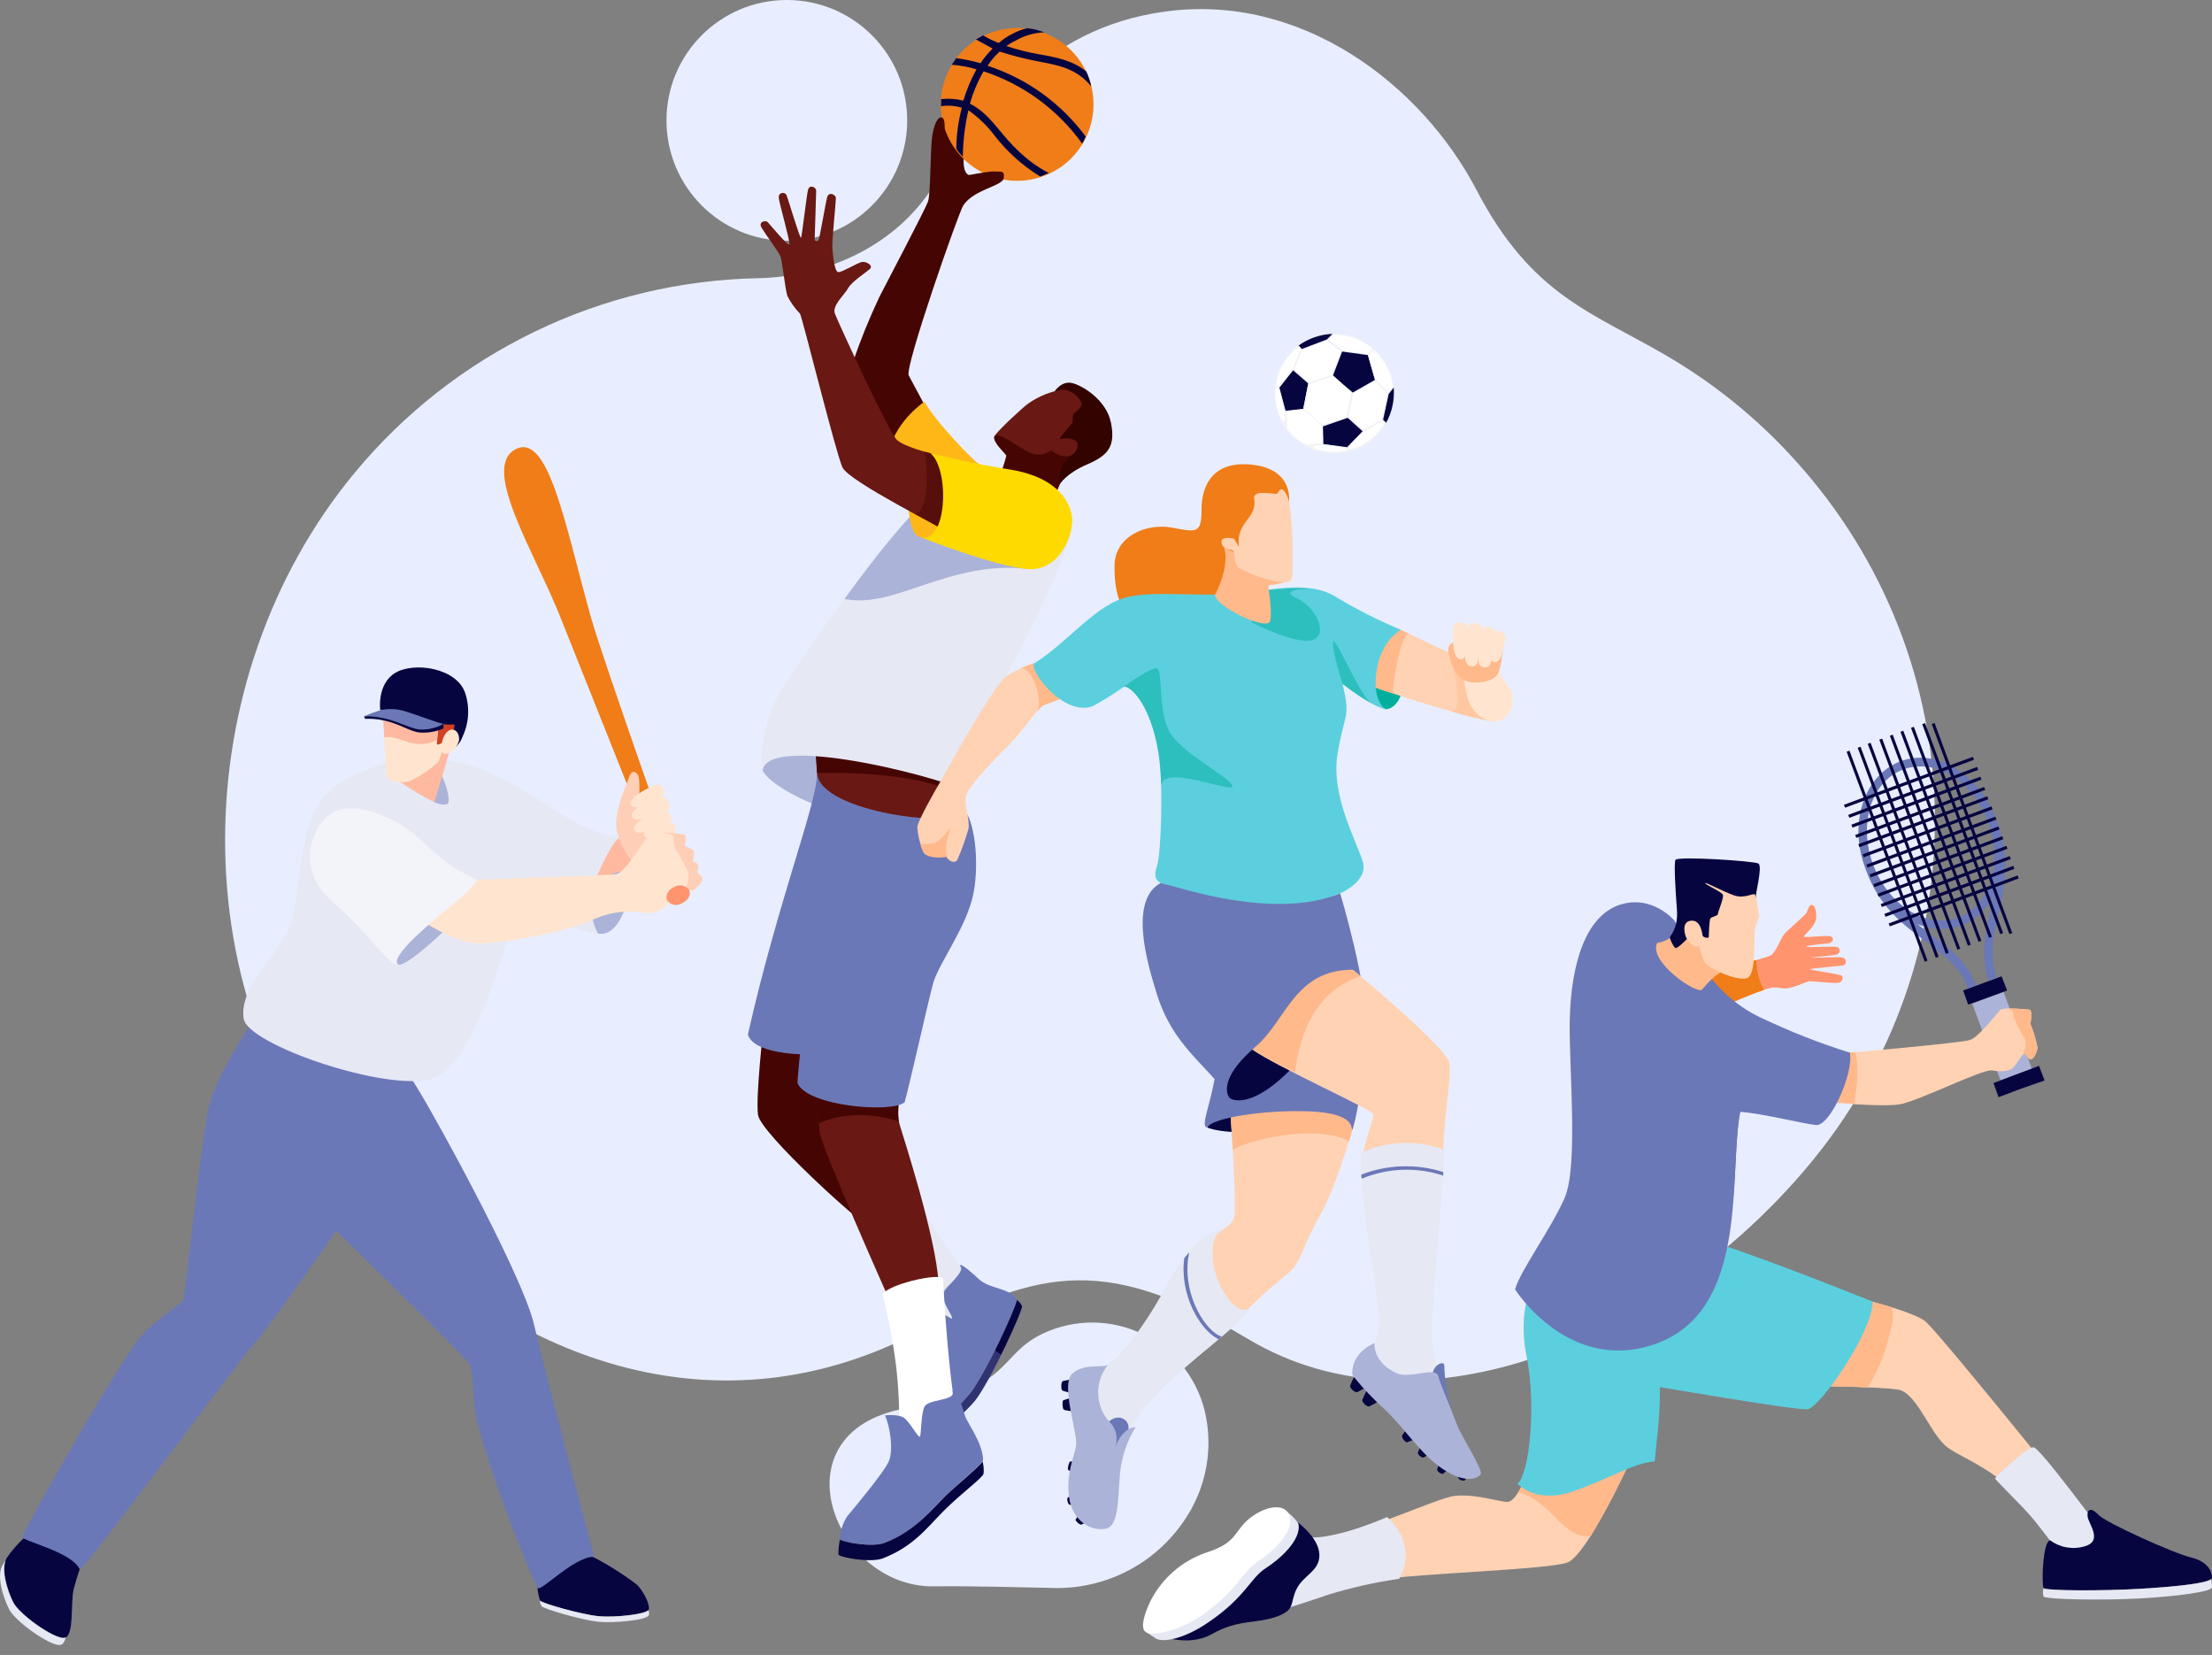 <svg width="123" height="92" viewBox="0 0 123 92" fill="none" xmlns="http://www.w3.org/2000/svg">
<rect x="0" y="0" width="123" height="92" fill="#808080" stroke="none"/>
<path d="M66.081 84.167C65.288 85.478 64.157 86.552 62.806 87.274C61.455 87.997 59.934 88.342 58.404 88.273C56.801 88.245 54.185 88.16 51.879 88.188C46.368 88.216 43.077 79.696 50.22 78.318C56.491 77.109 55.423 75.309 58.066 74.1C58.926 73.709 59.861 73.511 60.806 73.522C61.75 73.533 62.681 73.751 63.532 74.162C64.382 74.573 65.132 75.165 65.728 75.898C66.324 76.631 66.752 77.486 66.981 78.402C67.417 80.194 67.188 82.083 66.334 83.717C66.306 83.745 66.306 83.745 66.306 83.773C66.306 83.802 66.165 84.026 66.081 84.167Z" fill="#E8EEFF"/>
<path d="M20.018 66.676C9.894 55.764 10.232 37.711 19.737 26.265C22.477 22.96 25.897 20.285 29.765 18.421C33.633 16.558 37.857 15.55 42.149 15.467C45.889 15.382 49.517 13.78 51.654 10.714C54.607 6.496 57.954 1.575 64.759 0.647C72.408 -0.422 79.073 4.753 82.11 10.574C85.147 16.395 88.493 17.351 92.515 19.685C95.235 21.251 97.693 23.234 99.798 25.562C109.95 36.755 110.203 53.402 100.445 64.932C92.543 74.296 79.129 80.258 69.399 74.437C60.934 69.375 57.447 70.894 50.501 74.325C40.378 79.33 29.129 76.462 20.018 66.676Z" fill="#E8EEFF"/>
<path d="M43.752 13.386C47.449 13.386 50.445 10.389 50.445 6.693C50.445 2.997 47.449 0 43.752 0C40.056 0 37.06 2.997 37.06 6.693C37.06 10.389 40.056 13.386 43.752 13.386Z" fill="#E8EEFF"/>
<path d="M37.341 49.803L31.182 34.364C29.748 30.736 26.767 26.068 28.623 25C30.479 23.931 31.407 29.105 32.841 34.252C33.432 36.417 38.016 49.353 38.072 49.465C38.128 49.578 37.481 50.168 37.341 49.803Z" fill="#F07D18"/>
<path d="M36.048 47.919C36.02 47.975 33.292 49.662 32.73 49.55C32.167 49.437 33.095 47.441 33.18 47.413L34.417 46.569C34.417 46.569 36.414 47.159 36.048 47.919Z" fill="#FFB9A0"/>
<path d="M35.175 47.891C35.147 47.862 34.135 46.71 34.275 45.557C34.416 44.404 34.809 43.757 34.978 43.222C35.147 42.688 35.456 42.969 35.512 43.194C35.569 43.419 35.541 44.207 35.541 44.207L36.581 43.869L37.2 47.047C37.2 47.047 35.85 48.481 35.175 47.891Z" fill="#FFE5CF"/>
<path opacity="0.5" d="M35.175 47.891C35.147 47.862 34.135 46.71 34.275 45.557C34.416 44.404 34.809 43.757 34.978 43.222C35.147 42.688 35.456 42.969 35.512 43.194C35.569 43.419 35.541 44.207 35.541 44.207L36.581 43.869L37.2 47.047C37.2 47.047 35.85 48.481 35.175 47.891Z" fill="#FFB9A0"/>
<path d="M36.329 45.866C36.329 45.866 35.907 46.063 35.823 46.26C35.738 46.456 35.935 46.625 36.188 46.625C36.607 46.561 37.02 46.467 37.425 46.344C37.707 46.26 37.566 45.725 37.313 45.725C36.98 45.724 36.648 45.772 36.329 45.866Z" fill="#FFE5CF"/>
<path d="M35.71 45.528C35.71 45.528 35.316 45.782 35.26 46.006C35.204 46.231 35.457 46.344 35.71 46.26C36.232 46.119 36.74 45.93 37.228 45.697C37.481 45.556 37.257 45.05 36.975 45.05C36.694 45.05 35.963 45.388 35.71 45.528Z" fill="#FFE5CF"/>
<path d="M35.571 44.825C35.571 44.825 35.149 45.107 35.12 45.303C35.092 45.5 35.317 45.641 35.571 45.556C36.105 45.408 36.631 45.23 37.145 45.022C37.37 44.853 37.145 44.319 36.892 44.319C36.639 44.319 35.824 44.685 35.571 44.825Z" fill="#FFE5CF"/>
<path d="M35.429 44.178C35.429 44.178 35.092 44.404 35.092 44.629C35.092 44.853 35.289 44.938 35.57 44.853C36.005 44.685 36.427 44.488 36.835 44.263C37.06 44.094 36.807 43.588 36.554 43.616C36.301 43.644 35.654 44.01 35.429 44.178Z" fill="#FFE5CF"/>
<path d="M1.345 85.489C0.987 85.818 0.667 86.186 0.389 86.585C0.024 87.148 0.417 88.385 0.727 89.06C1.036 89.735 2.92 91.057 3.539 91.057C4.158 91.057 3.904 89.088 4.101 88.329C4.298 87.57 4.523 86.979 4.523 86.979C4.172 86.472 3.694 86.067 3.135 85.805C2.577 85.543 1.96 85.434 1.345 85.489Z" fill="#070540"/>
<path d="M3.539 91.057C2.92 91.057 1.064 89.735 0.727 89.06C0.389 88.385 0.08 87.373 0.305 86.754C0.248 86.822 0.201 86.898 0.165 86.979C-0.229 87.541 0.165 88.779 0.502 89.454C0.839 90.129 2.695 91.45 3.314 91.45C3.483 91.45 3.595 91.282 3.652 91.028L3.539 91.057Z" fill="#E6E8F4"/>
<path d="M29.889 88.329C29.914 88.549 29.962 88.765 30.029 88.976C30.142 89.144 32.42 89.763 33.263 89.847C34.107 89.932 35.991 89.735 36.075 89.482C36.16 89.229 35.794 88.47 35.429 88.104C34.677 87.531 33.877 87.022 33.038 86.585C32.504 86.332 29.973 87.513 29.889 88.329Z" fill="#070540"/>
<path d="M33.264 89.847C32.42 89.763 30.142 89.144 30.029 88.976C30.019 89.086 30.049 89.196 30.114 89.285C30.226 89.454 32.42 90.072 33.264 90.157C34.107 90.241 35.991 90.072 36.076 89.791C36.092 89.745 36.097 89.696 36.092 89.647C36.087 89.599 36.072 89.552 36.047 89.51C35.879 89.735 34.304 89.932 33.264 89.847Z" fill="#E6E8F4"/>
<path d="M14.113 56.693C14.113 56.693 12.004 59.702 11.582 61.67C11.16 63.639 10.345 71.541 10.204 72.272C10.176 72.441 8.32 73.509 7.476 74.746C4.973 78.487 1.289 85.207 1.233 85.433C1.177 85.657 4.045 86.276 4.439 87.26C5.142 86.67 13.157 75.787 14.113 74.718C15.069 73.65 18.697 68.419 18.697 68.419C18.697 68.419 25.727 75.281 26.064 75.787C26.402 76.293 26.149 77.53 26.599 79.274C27.527 82.845 29.72 88.02 29.889 88.273C30.058 88.526 31.885 86.557 33.038 86.529C33.038 86.529 30.367 76.518 29.692 73.622C29.017 70.725 23.505 60.798 22.915 60.039C22.324 59.28 14.675 56.721 14.113 56.693Z" fill="#6B78B7"/>
<g style="mix-blend-mode:multiply" opacity="0.33">
<path d="M22.915 60.039C22.325 59.28 14.675 56.721 14.113 56.693C14.113 56.693 12.004 59.702 11.582 61.67C11.526 62.036 11.414 62.598 11.329 63.301C11.329 63.301 13.382 59.926 23.787 61.473L22.915 60.039Z" fill="#6B78B7"/>
<path d="M20.974 65.213C20.243 66.141 18.696 68.419 18.696 68.419L22.296 71.962C20.384 69.516 21.705 64.285 20.974 65.213Z" fill="#6B78B7"/>
</g>
<path d="M33.235 51.884C33.235 51.884 33.882 52.137 34.444 51.181C35.007 50.225 35.401 48.2 35.401 48.2L32.785 48.931C32.785 48.931 32.054 51.012 33.235 51.884Z" fill="#ACB3D8"/>
<path d="M23.253 42.154C22.015 42.154 18.922 42.969 17.853 44.516C16.306 46.794 16.897 50.506 15.772 52.193C14.647 53.88 13.326 55.202 13.551 56.636C13.776 58.071 21.425 60.686 23.956 59.983C26.486 59.28 28.033 52.334 28.849 50.365C28.849 50.365 31.886 51.771 33.236 51.884C33.236 51.884 32.392 50.506 33.236 48.594C34.079 46.681 34.417 46.569 34.417 46.569C34.417 46.569 33.348 46.625 30.958 45.107C28.567 43.588 26.402 42.126 23.253 42.154Z" fill="#E6E8F4"/>
<g style="mix-blend-mode:multiply">
<path d="M30.958 45.106C28.596 43.56 26.402 42.126 23.253 42.154C22.662 42.154 21.256 42.069 22.55 43.7C24.49 46.175 29.777 47.047 28.849 50.365C28.849 50.365 31.886 51.771 33.236 51.884C33.236 51.884 32.392 50.506 33.236 48.593C34.08 46.681 34.417 46.569 34.417 46.569C34.417 46.569 33.348 46.625 30.958 45.106Z" fill="#E6E8F4"/>
</g>
<path d="M22.156 53.627C22.156 53.627 22.521 53.88 25.165 51.293C27.808 48.706 23.815 49.184 22.775 50C21.734 50.815 20.834 52.531 22.156 53.627Z" fill="#ACB3D8"/>
<path d="M26.541 48.903C26.541 48.903 33.769 48.678 34.275 48.593C34.781 48.509 35.85 46.653 36.103 46.4C36.356 46.147 37.846 46.344 38.043 46.4C38.24 46.456 38.127 46.906 38.071 47.019C38.015 47.131 38.493 47.159 38.577 47.328C38.595 47.508 38.576 47.69 38.521 47.862C38.521 47.862 38.802 47.975 38.831 48.115C38.826 48.242 38.797 48.366 38.746 48.481C38.746 48.481 39.084 48.621 39.056 48.903C39.027 49.184 38.605 49.55 38.409 49.493C38.212 49.437 37.678 49.381 37.453 49.55C37.362 49.602 37.291 49.682 37.25 49.779C37.209 49.875 37.201 49.982 37.228 50.084C37.256 50.196 36.693 50.787 36.018 50.759C35.343 50.731 34.472 50.449 32.897 51.152C31.322 51.855 27.948 52.446 26.626 52.446C25.304 52.446 23.42 51.152 23.392 51.152C23.364 51.152 25.192 48.931 26.541 48.903Z" fill="#FFE5CF"/>
<path opacity="0.5" d="M38.747 48.481C38.798 48.366 38.827 48.242 38.832 48.116C38.803 47.975 38.522 47.863 38.522 47.863C38.577 47.69 38.596 47.508 38.578 47.328C38.494 47.16 38.072 47.019 38.072 47.019C38.072 47.019 38.213 46.456 38.044 46.4C37.599 46.316 37.147 46.279 36.694 46.288C36.835 46.288 37.341 46.344 37.425 46.485C37.51 46.625 37.425 46.963 37.538 47.16C37.794 47.579 38.029 48.01 38.241 48.453C38.325 48.706 38.297 49.437 37.932 49.437L38.41 49.494C38.607 49.55 39.028 49.072 39.056 48.903C39.085 48.734 38.747 48.481 38.747 48.481Z" fill="#FFB9A0"/>
<path d="M26.541 48.903C26.541 48.875 25.248 48.509 23.56 46.85C21.873 45.191 19.483 44.488 18.386 45.247C17.289 46.006 16.502 48.312 18.33 49.971C20.889 52.249 21.508 53.627 22.154 53.627C22.154 53.627 21.564 53.487 23.335 51.856C25.107 50.225 25.923 49.831 26.541 48.903Z" fill="#F3F4FA"/>
<path d="M24.152 44.6C24.152 44.6 24.659 44.825 24.884 44.685C25.109 44.544 24.715 43.138 24.349 42.857C23.984 42.576 24.012 44.347 24.152 44.6Z" fill="#ACB3D8"/>
<path d="M25.67 41.057C25.581 41.265 25.437 41.445 25.254 41.579C25.071 41.713 24.855 41.794 24.63 41.816C23.843 41.873 24.658 39.792 24.658 39.792H25.867C25.83 40.217 25.765 40.64 25.67 41.057Z" fill="#070540"/>
<g style="mix-blend-mode:multiply">
<path d="M25.67 41.057C25.581 41.265 25.437 41.445 25.254 41.579C25.071 41.713 24.855 41.794 24.63 41.816C23.843 41.873 24.658 39.792 24.658 39.792H25.867C25.83 40.217 25.765 40.64 25.67 41.057Z" fill="#070540"/>
</g>
<path d="M21.284 39.735C21.284 39.735 21.171 38.442 21.537 37.907C21.903 37.373 24.659 37.176 25.165 37.992C25.671 38.807 25.108 41.198 25.108 41.198C25.108 41.198 21.649 43.166 21.284 39.735Z" fill="#D14122"/>
<path d="M22.295 42.941C22.295 42.941 22.267 43.391 22.267 43.475C22.868 43.894 23.497 44.27 24.151 44.6C24.151 44.6 25.163 41.282 25.107 41.282L22.295 42.941Z" fill="#FFB9A0"/>
<path d="M21.282 39.735C21.31 39.791 21.451 42.8 21.479 43.138C21.507 43.475 22.435 43.588 22.857 43.391C23.411 43.119 23.922 42.769 24.376 42.351C24.469 42.154 24.535 41.946 24.572 41.732C24.572 41.732 24.544 41.957 24.882 41.901C25.042 41.834 25.184 41.731 25.297 41.599C25.409 41.467 25.488 41.31 25.529 41.141C25.557 40.41 24.797 40.27 24.572 41.282C24.544 41.366 24.291 41.423 24.291 41.366C24.291 41.31 24.376 40.467 24.376 40.326C24.376 40.185 24.066 40.017 24.066 39.876C24.066 39.735 24.291 38.807 24.235 38.667C24.179 38.526 23.166 38.948 22.267 38.779C21.367 38.61 21.282 38.948 21.282 39.735Z" fill="#FFE5CF"/>
<path d="M21.367 41.001C22.182 40.804 22.97 41.788 24.291 41.141C24.319 40.86 24.376 40.438 24.376 40.326C24.376 40.213 24.066 40.017 24.066 39.876C24.066 39.735 24.291 38.807 24.235 38.667C24.179 38.526 23.166 38.948 22.267 38.779C21.367 38.61 21.282 38.948 21.282 39.735C21.282 39.763 21.338 40.326 21.367 41.001Z" fill="#FFB9A0"/>
<path d="M25.67 41.057C25.67 41.057 25.811 40.185 25.248 40.27C23.983 40.41 22.183 39.285 21.143 39.482C21.143 39.482 20.946 38.02 21.986 37.401C23.027 36.782 25.389 37.12 25.867 38.526C26.004 38.94 26.056 39.377 26.023 39.811C25.989 40.246 25.869 40.669 25.67 41.057Z" fill="#070540"/>
<path d="M24.658 40.495C24.234 40.682 23.77 40.759 23.308 40.72C22.605 40.635 21.818 39.904 20.299 39.96L20.243 39.82C20.545 39.8 20.846 39.762 21.143 39.707C21.629 39.6 22.135 39.629 22.605 39.792C23.196 39.96 24.658 40.242 24.658 40.242V40.495Z" fill="#070540"/>
<path d="M24.658 40.242C24.249 40.476 23.779 40.583 23.308 40.551C22.605 40.467 21.734 39.792 20.243 39.82C20.536 39.69 20.837 39.577 21.143 39.482C21.629 39.375 22.135 39.404 22.605 39.567C23.252 39.763 24.321 40.185 24.658 40.242Z" fill="#6B78B7"/>
<path d="M38.326 49.493C38.239 49.364 38.108 49.272 37.956 49.236C37.805 49.199 37.646 49.221 37.51 49.297C37.173 49.437 36.976 49.775 37.088 50.028C37.129 50.094 37.182 50.152 37.245 50.199C37.308 50.245 37.379 50.278 37.455 50.296C37.531 50.314 37.61 50.317 37.687 50.305C37.764 50.293 37.838 50.265 37.904 50.224C38.241 50.084 38.438 49.746 38.326 49.493Z" fill="#FF946E"/>
<path d="M110.541 55.455L109.669 55.793L111.244 60.067L112.115 59.73L112.987 59.42L111.412 55.146L110.541 55.455Z" fill="#ACB3D8"/>
<path d="M112.115 59.73L110.85 60.208L111.131 60.995L112.396 60.517L113.69 60.067L113.381 59.252L112.115 59.73Z" fill="#070540"/>
<path d="M110.23 54.668L109.161 55.062L109.442 55.849L110.539 55.455L111.608 55.062L111.298 54.274L110.23 54.668Z" fill="#070540"/>
<path d="M111.074 45.753L110.99 45.528C110.062 43.026 107.671 41.563 105.675 42.322C103.678 43.082 102.778 45.725 103.706 48.228L103.791 48.453C105.168 52.137 108.431 52.306 109.443 54.949L109.893 54.78L109.696 54.358C109.162 53.262 108.262 52.615 107.306 51.912L106.631 51.378C107.4 51.699 108.26 51.728 109.049 51.462C109.831 51.147 110.471 50.557 110.849 49.803L110.68 50.675C110.399 51.799 110.174 52.896 110.455 54.077L110.596 54.527L111.046 54.358C110.062 51.687 112.452 49.437 111.074 45.753ZM108.88 51.012C107.137 51.659 105 50.337 104.156 48.059C103.312 45.782 104.072 43.419 105.843 42.773C107.615 42.126 109.696 43.419 110.54 45.697C111.383 47.975 110.652 50.365 108.88 51.012Z" fill="#6B78B7"/>
<path d="M109.704 42.072L102.535 44.739L102.596 44.902L109.765 42.236L109.704 42.072Z" fill="#070540"/>
<path d="M109.943 42.634L102.773 45.3L102.834 45.463L110.003 42.797L109.943 42.634Z" fill="#070540"/>
<path d="M110.117 43.178L102.947 45.845L103.008 46.008L110.177 43.342L110.117 43.178Z" fill="#070540"/>
<path d="M110.329 43.75L103.16 46.416L103.221 46.579L110.39 43.913L110.329 43.75Z" fill="#070540"/>
<path d="M110.502 44.266L103.333 46.932L103.394 47.096L110.563 44.429L110.502 44.266Z" fill="#070540"/>
<path d="M110.74 44.827L103.57 47.494L103.631 47.657L110.8 44.991L110.74 44.827Z" fill="#070540"/>
<path d="M110.952 45.398L103.783 48.064L103.844 48.228L111.013 45.562L110.952 45.398Z" fill="#070540"/>
<path d="M111.126 45.943L103.957 48.609L104.018 48.773L111.187 46.106L111.126 45.943Z" fill="#070540"/>
<path d="M111.338 46.486L104.169 49.152L104.23 49.316L111.399 46.649L111.338 46.486Z" fill="#070540"/>
<path d="M111.568 47.021L104.398 49.687L104.459 49.85L111.628 47.184L111.568 47.021Z" fill="#070540"/>
<path d="M111.749 47.592L104.58 50.258L104.641 50.421L111.81 47.755L111.749 47.592Z" fill="#070540"/>
<path d="M111.951 48.136L104.782 50.803L104.843 50.966L112.012 48.3L111.951 48.136Z" fill="#070540"/>
<path d="M112.191 48.669L105.021 51.336L105.082 51.499L112.252 48.833L112.191 48.669Z" fill="#070540"/>
<path d="M102.841 41.731L102.683 41.79L107.024 53.464L107.182 53.405L102.841 41.731Z" fill="#070540"/>
<path d="M103.457 41.512L103.299 41.57L107.64 53.244L107.798 53.185L103.457 41.512Z" fill="#070540"/>
<path d="M104.017 41.292L103.858 41.351L108.2 53.024L108.358 52.965L104.017 41.292Z" fill="#070540"/>
<path d="M104.659 41.062L104.501 41.121L108.842 52.794L109.001 52.736L104.659 41.062Z" fill="#070540"/>
<path d="M105.246 40.842L105.088 40.901L109.429 52.575L109.587 52.516L105.246 40.842Z" fill="#070540"/>
<path d="M105.834 40.622L105.676 40.681L110.017 52.355L110.175 52.296L105.834 40.622Z" fill="#070540"/>
<path d="M106.421 40.403L106.263 40.461L110.604 52.135L110.762 52.076L106.421 40.403Z" fill="#070540"/>
<path d="M107.044 40.199L106.886 40.258L111.227 51.931L111.385 51.873L107.044 40.199Z" fill="#070540"/>
<path d="M107.573 40.191L107.415 40.25L111.736 51.931L111.894 51.873L107.573 40.191Z" fill="#070540"/>
<path d="M84.81 82.17C84.81 82.17 84.304 83.492 83.826 83.492C83.348 83.492 82.082 83.042 80.929 83.155C79.776 83.267 75.108 85.629 72.718 85.601L71.059 89.454C71.059 89.454 74.208 88.188 76.627 87.823C79.045 87.457 86.019 87.26 87.144 86.867C88.269 86.473 90.687 81.13 90.687 81.13L84.81 82.17Z" fill="#FFD2B3"/>
<path d="M84.808 82.17C84.7 82.467 84.559 82.75 84.387 83.014C84.696 82.93 85.512 83.352 86.383 84.251C87.255 85.151 87.733 85.489 88.464 85.376C89.285 84.004 90.027 82.586 90.686 81.13L84.808 82.17Z" fill="#FFB98B"/>
<path d="M72.549 85.432C72.549 85.432 73.674 85.798 77.132 84.336C77.132 84.336 78.904 85.77 77.807 87.766C76.484 87.957 75.177 88.249 73.898 88.638C72.352 89.172 70.861 89.623 70.861 89.623L72.549 85.432Z" fill="#E6E8F4"/>
<path d="M72.184 84.645C72.184 84.645 73.337 85.489 73.365 86.417C73.394 87.345 72.494 87.541 72.1 88.329C71.706 89.116 72.072 89.482 70.975 89.876C69.878 90.269 68.838 90.016 67.404 90.832C65.969 91.647 64.282 90.832 64.282 90.832L72.184 84.645Z" fill="#070540"/>
<path d="M67.235 90.157C69.26 88.779 69.513 87.738 70.385 87.176C71.256 86.614 72.325 85.601 72.212 84.757C72.156 84.532 71.594 84.026 71.425 83.942C71.256 83.858 63.72 90.354 63.72 90.719L64.31 91.113C64.845 91.338 66.082 90.972 67.235 90.157Z" fill="#E6E8F4"/>
<path d="M66.757 89.847C68.782 88.469 69.035 87.429 69.906 86.838C70.778 86.248 71.847 85.292 71.734 84.42C71.622 83.548 70.497 83.633 69.541 84.364C68.585 85.095 68.866 85.742 67.094 86.304C65.74 86.761 64.62 87.73 63.973 89.004C63.804 89.341 63.354 90.382 63.664 90.691C63.973 91 65.463 90.719 66.757 89.847Z" fill="white"/>
<path d="M100.784 77.052C100.784 77.052 104.468 77.081 105.537 77.249C106.605 77.418 107.336 79.78 108.321 80.483C109.305 81.186 111.245 81.721 113.27 84.308C115.295 86.895 115.154 87.204 115.154 87.204L118.191 86.979C118.191 86.979 107.899 74.128 107.055 73.453C106.212 72.778 101.965 71.822 101.965 71.822C101.965 71.822 101.094 76.153 100.784 77.052Z" fill="#FFD2B3"/>
<path d="M104.834 75.028C104.974 74.437 105.452 73.256 105.171 72.665C103.709 72.216 101.965 71.822 101.965 71.822C101.965 71.822 101.094 76.153 100.784 77.052C100.784 77.052 102.443 77.052 103.849 77.137C104.262 76.476 104.592 75.768 104.834 75.028Z" fill="#FFB98B"/>
<path d="M114.814 86.473C115.208 87.092 115.152 87.204 115.152 87.204L118.189 86.979L117.795 86.473H114.814Z" fill="#FFD2B3"/>
<path d="M110.933 82.199C110.905 82.142 112.705 80.455 113.07 80.455C113.436 80.455 116.838 85.151 117.26 85.601C117.682 86.051 114.814 86.389 114.448 86.136C114.083 85.882 113.436 84.786 112.48 83.802C111.523 82.817 111.045 82.339 110.933 82.199Z" fill="#E6E8F4"/>
<path d="M113.999 85.629C114.271 85.829 114.584 85.963 114.916 86.021C115.247 86.08 115.588 86.061 115.911 85.967C116.98 85.657 116.108 84.701 116.08 84.28C116.052 83.858 116.305 83.802 116.699 84.223C117.092 84.645 120.889 86.361 121.845 86.585C122.801 86.811 123.026 87.429 122.998 87.71C122.97 87.992 120.973 88.217 118.92 88.329C116.867 88.442 113.746 88.442 113.634 88.273C113.521 88.104 113.577 85.686 113.999 85.629Z" fill="#070540"/>
<path d="M122.941 87.795C122.631 88.048 120.803 88.216 118.919 88.329C117.035 88.441 113.942 88.441 113.632 88.301C113.589 88.448 113.589 88.604 113.632 88.751C113.773 88.919 116.866 88.976 118.919 88.863C120.972 88.751 122.969 88.498 122.997 88.245C123.004 88.092 122.985 87.94 122.941 87.795Z" fill="#E6E8F4"/>
<path d="M85.258 71.344C85.258 71.344 84.359 72.778 84.893 75.421C85.427 78.065 85.062 81.889 84.387 82.48C84.387 82.48 85.371 83.605 87.396 82.93C89.42 82.255 90.798 81.327 92.008 81.242C92.008 81.242 92.373 78.093 92.289 77.109C92.289 77.109 99.825 78.402 100.5 78.346C101.175 78.29 104.128 74.072 104.128 72.356C104.128 72.356 98.897 70.247 95.832 69.235C92.767 68.222 85.258 71.344 85.258 71.344Z" fill="#5BCFDE"/>
<g style="mix-blend-mode:multiply" opacity="0.4">
<path d="M95.833 69.235C92.74 68.222 85.26 71.344 85.26 71.344C85.26 71.344 84.36 72.778 84.894 75.421C85.037 76.154 85.122 76.897 85.147 77.643C85.541 76.068 97.127 76.912 96.789 69.544L95.833 69.235Z" fill="#5BCFDE"/>
<path d="M92.15 79.977C92.257 79.025 92.305 78.067 92.29 77.109C92.29 77.109 90.209 76.771 89.197 76.687C88.184 76.602 92.262 78.74 92.15 79.977Z" fill="#5BCFDE"/>
</g>
<path d="M102.864 58.52C102.864 58.52 108.994 57.986 109.529 57.817C110.063 57.649 111.075 56.271 111.244 56.13C111.413 55.989 112.65 56.102 112.847 56.13C113.044 56.158 112.903 56.917 112.903 56.917C113.078 57.344 113.209 57.787 113.297 58.239C113.297 58.408 113.1 58.914 112.903 58.886C112.706 58.858 112.819 58.633 112.622 58.577C112.425 58.52 112.116 59.28 111.863 59.42C111.61 59.561 111.3 59.589 110.766 59.505C110.232 59.42 106.66 61.22 105.648 61.389C104.636 61.557 101.739 61.276 101.514 61.276C101.289 61.276 101.992 58.605 102.864 58.52Z" fill="#FFD2B3"/>
<path d="M103.173 58.492H102.864C101.992 58.577 101.289 61.248 101.514 61.248L103.145 61.361C103.033 61.192 103.511 59.926 103.173 58.492Z" fill="#FFB98B"/>
<path d="M112.902 58.886C113.099 58.914 113.296 58.408 113.296 58.239C113.208 57.787 113.077 57.344 112.902 56.917C112.902 56.917 113.071 56.186 112.846 56.13C112.398 56.077 111.947 56.059 111.496 56.074C111.609 56.074 111.946 56.074 111.946 56.355C111.946 56.636 112.424 57.508 112.537 57.649C112.649 57.789 112.705 58.295 112.424 58.689C112.508 58.633 112.565 58.577 112.621 58.577C112.677 58.577 112.705 58.858 112.902 58.886Z" fill="#FFB98B"/>
<path d="M94.596 54.274C94.681 54.134 98.139 53.29 98.449 53.121C98.758 52.953 98.983 52.221 99.208 51.94C99.433 51.659 100.389 50.9 100.474 50.703C100.558 50.506 100.586 50.309 100.755 50.309C100.923 50.309 101.036 50.703 100.98 51.096C100.923 51.49 100.361 51.94 100.305 52.053C100.249 52.165 101.57 51.968 101.795 52.053C102.02 52.137 101.908 52.362 101.767 52.418C101.627 52.474 100.502 52.531 100.445 52.615C100.389 52.699 101.992 52.587 102.161 52.643C102.203 52.662 102.239 52.693 102.262 52.733C102.286 52.772 102.297 52.818 102.294 52.864C102.291 52.91 102.274 52.954 102.245 52.99C102.216 53.026 102.177 53.052 102.133 53.065C101.936 53.121 100.811 53.206 100.727 53.234C100.642 53.262 102.273 53.178 102.442 53.234C102.502 53.241 102.556 53.272 102.593 53.319C102.63 53.367 102.646 53.427 102.639 53.487C102.631 53.547 102.601 53.601 102.553 53.638C102.506 53.675 102.445 53.691 102.386 53.684C102.133 53.712 100.755 53.824 100.67 53.88C100.586 53.937 102.301 54.134 102.414 54.246C102.526 54.359 102.442 54.612 102.189 54.64C101.936 54.668 100.67 54.527 100.558 54.555C100.445 54.584 99.602 54.977 99.208 54.949C99.004 54.912 98.797 54.894 98.589 54.893C97.689 55.033 95.102 56.299 94.934 56.299C94.765 56.299 94.456 54.555 94.596 54.274Z" fill="#FF946E"/>
<path d="M97.662 53.374C96.537 53.684 94.653 54.19 94.597 54.274C94.54 54.359 94.765 56.299 94.934 56.299C95.103 56.299 96.959 55.399 98.084 55.033C97.81 54.523 97.665 53.954 97.662 53.374Z" fill="#F07D18"/>
<path d="M93.105 51.181C93.105 51.181 91.868 49.69 90.04 50.309C88.212 50.928 87.34 53.486 87.284 56.833C87.256 59.561 87.762 64.847 87.003 66.591C86.244 68.335 84.528 70.641 84.247 71.681C84.247 71.681 86.947 75.955 91.362 74.915C97.408 73.481 96.086 65.438 96.761 61.81C97.998 61.895 100.192 62.457 100.979 62.542C101.767 62.626 103.088 59.645 102.863 58.52C101.151 57.981 99.479 57.323 97.858 56.552C96.512 55.898 95.38 54.873 94.596 53.599L93.105 51.181Z" fill="#6B78B7"/>
<g style="mix-blend-mode:multiply" opacity="0.33">
<path d="M92.711 53.937C95.102 56.608 97.97 57.48 99.545 57.311L97.914 56.58C96.545 55.924 95.394 54.89 94.595 53.599L94.539 53.487C94.371 53.684 92.655 53.852 92.711 53.937Z" fill="#6B78B7"/>
</g>
<g style="mix-blend-mode:multiply" opacity="0.44">
<path d="M93.106 51.181C92.615 50.638 91.947 50.289 91.222 50.197C91.728 50.281 92.093 51.378 91.334 51.546C90.575 51.715 89.787 52.165 90.04 52.053C90.94 51.687 91.868 51.631 91.418 51.799C90.969 51.968 90.687 52.306 90.828 52.278C91.671 52.109 92.29 52.278 92.15 52.418C92.262 52.593 92.384 52.762 92.515 52.924C92.543 52.924 92.937 52.362 93.387 51.743L93.106 51.181Z" fill="#6B78B7"/>
</g>
<g style="mix-blend-mode:multiply">
<path d="M94.568 61.867C94.118 62.12 96.453 64.426 96.396 66.451C96.537 64.679 96.537 62.992 96.762 61.81C96.621 61.782 95.018 61.642 94.568 61.867Z" fill="#6B78B7"/>
</g>
<path d="M92.148 52.418C92.148 52.418 92.851 52.334 93.105 51.856L96.957 53.768C95.692 53.627 94.932 54.696 94.651 55.005C94.37 55.315 91.642 53.459 92.148 52.418Z" fill="#FFB98B"/>
<path d="M93.809 52.193C93.809 52.193 93.275 52.756 93.162 52.699C93.049 52.643 92.881 52.249 92.853 52.137C92.825 52.024 93.331 51.687 93.246 50.562C93.162 49.437 93.078 48.031 93.162 47.806C93.246 47.581 97.521 47.862 97.774 48.003C98.027 48.144 97.605 49.69 97.633 49.887C97.661 50.084 95.496 52.699 95.496 52.699L93.809 52.193Z" fill="#070540"/>
<path d="M94.061 51.181C93.555 51.209 93.64 51.743 93.724 52.024C93.808 52.306 94.258 52.812 94.483 52.559C94.553 52.866 94.647 53.166 94.764 53.459C94.933 53.824 96.705 54.612 97.183 54.358C97.661 54.105 97.52 52.137 97.576 51.715C97.639 51.455 97.723 51.201 97.83 50.956C97.777 50.558 97.702 50.164 97.605 49.775C97.576 49.55 97.07 50 96.424 49.775C95.777 49.55 94.764 48.987 94.821 49.1C94.877 49.212 95.749 49.578 95.805 49.747C95.861 49.915 95.524 50.703 95.524 50.815C95.524 50.928 95.158 50.956 95.102 51.068C95.046 51.181 95.017 51.968 95.017 52.081C95.017 52.193 94.708 52.109 94.68 52.024C94.652 51.94 94.596 51.153 94.061 51.181Z" fill="#FFD2B3"/>
<path d="M42.403 42.829C42.403 42.829 42.91 44.178 47.943 45.641C52.977 47.103 53.68 44.038 53.68 44.038L53.511 40.635C53.511 40.635 43.894 39.313 43.837 39.229C43.781 39.145 42.544 41.057 42.403 42.829Z" fill="#ACB3D8"/>
<path d="M42.46 57.058C42.46 57.058 42.01 60.967 42.15 61.979C42.291 62.992 47.831 68.054 48.703 68.475C48.703 68.475 50.699 66.591 50.587 66.338C50.474 66.085 46.678 62.261 46.312 61.726C45.947 61.192 46.481 57.93 46.481 57.93L42.46 57.058Z" fill="#450603"/>
<path d="M50.53 66.085C51.065 66.844 53.117 70.331 54.298 71.484C54.298 71.484 53.961 73.115 53.23 73.565C53.061 73.678 52.33 73.143 52.189 73.171C51.708 72.341 51.172 71.542 50.587 70.781C49.92 69.945 49.206 69.147 48.449 68.391C48.112 68.082 50.305 65.776 50.53 66.085Z" fill="#E6E8F4"/>
<path d="M56.547 72.243C56.631 72.356 54.86 76.293 53.932 77.474C53.538 77.98 52.526 78.88 52.469 78.796C52.293 78.488 52.205 78.138 52.216 77.783C52.273 77.418 52.61 75.168 52.526 74.634C52.441 74.1 51.907 73.143 51.457 72.834C51.616 72.816 51.776 72.816 51.935 72.834C52.244 72.834 52.919 73.397 52.947 73.284C52.976 73.171 52.441 72.412 52.413 72.047C52.385 71.681 53.622 70.781 53.425 70.444C53.229 70.106 53.791 70.5 54.41 71.091C55.028 71.681 56.125 71.569 56.547 72.243Z" fill="#6B78B7"/>
<path d="M53.933 77.474C54.833 76.349 56.464 72.75 56.548 72.272C56.671 72.356 56.768 72.473 56.829 72.609C56.914 72.75 55.142 76.659 54.214 77.868C53.82 78.346 52.808 79.274 52.752 79.189C52.684 79.054 52.627 78.913 52.583 78.768C53.081 78.39 53.534 77.956 53.933 77.474Z" fill="#070540"/>
<g style="mix-blend-mode:multiply" opacity="0.4">
<path d="M51.935 72.834C52.244 72.834 52.919 73.397 52.947 73.284C52.976 73.172 52.441 72.412 52.413 72.047C52.385 71.681 52.694 71.541 52.976 71.231C53.201 72.975 54.775 74.746 55.675 75.309C55.272 76.207 54.782 77.064 54.213 77.868C53.819 78.346 52.807 79.274 52.751 79.19C52.682 79.054 52.626 78.913 52.582 78.768H52.469C52.293 78.46 52.205 78.11 52.216 77.755C52.273 77.39 52.61 75.14 52.526 74.606C52.441 74.072 51.907 73.115 51.457 72.806C51.617 72.797 51.777 72.806 51.935 72.834Z" fill="#6B78B7"/>
</g>
<path d="M49.968 60.939C50.024 61.023 49.855 61.923 50.024 62.514C50.193 63.104 52.049 68.757 52.19 71.344L49.321 71.962C49.321 71.962 45.75 63.948 45.581 62.964C45.464 61.927 45.408 60.885 45.412 59.842L49.968 60.939Z" fill="#691813"/>
<path d="M45.525 62.457C45.412 61.389 45.412 59.842 45.412 59.842L49.968 60.939C50.024 61.023 49.883 61.754 49.968 62.345C48.59 61.867 46.818 61.839 45.525 62.457Z" fill="#450603"/>
<path d="M52.442 71.119C52.499 72.272 52.78 77.08 53.286 79.049C53.286 79.049 52.217 80.258 51.177 80.371C50.783 80.399 50.249 79.527 49.996 79.471C50.02 78.287 49.964 77.103 49.827 75.927C49.662 74.62 49.418 73.324 49.096 72.047C48.955 71.484 52.414 70.669 52.442 71.119Z" fill="white"/>
<path d="M54.664 81.158C54.664 81.355 53.595 82.17 52.611 83.126C51.627 84.083 50.924 85.123 49.18 85.77C48.477 86.051 46.677 85.686 46.705 85.573C46.721 85.124 46.856 84.686 47.099 84.308C47.38 83.97 49.18 81.833 49.433 81.214C49.686 80.596 49.489 79.274 49.208 78.683C49.208 78.683 49.968 78.599 50.277 78.824C50.586 79.049 51.064 79.949 51.149 79.864C51.233 79.78 51.205 78.627 51.402 78.205C51.599 77.784 53.061 77.868 52.976 77.418C52.892 76.968 53.398 77.671 53.651 78.683C53.792 79.133 54.636 80.174 54.664 81.158Z" fill="#6B78B7"/>
<path d="M49.18 85.77C50.924 85.123 51.936 83.773 52.611 83.127C53.286 82.48 54.467 81.524 54.636 81.242C54.696 81.462 54.715 81.691 54.692 81.917C54.692 82.114 53.455 83.014 52.498 83.97C51.542 84.926 50.811 85.967 49.068 86.642C48.337 86.895 46.621 86.557 46.621 86.417C46.62 86.133 46.648 85.851 46.706 85.573C46.677 85.686 48.477 86.051 49.18 85.77Z" fill="#070540"/>
<path d="M53.681 44.038C53.681 44.038 53.568 45.388 53.681 45.809C53.793 46.231 45.919 46.934 45.469 43.419C45.413 43.054 45.328 40.776 45.216 40.72C45.103 40.663 53.371 42.266 53.681 44.038Z" fill="#691813"/>
<path d="M45.441 42.969C45.384 42.182 45.3 40.776 45.215 40.72C45.131 40.663 53.371 42.266 53.68 44.038C53.678 44.151 53.668 44.264 53.652 44.375C51.318 42.744 45.441 42.969 45.441 42.969Z" fill="#450603"/>
<path d="M45.44 42.998C45.44 44.629 43.246 50.14 41.587 57.508C41.868 58.549 44.483 58.605 44.483 58.605C44.483 58.605 44.371 59.673 44.343 60.208C44.877 61.501 49.602 61.895 50.304 61.276C50.614 60.151 51.57 55.849 51.879 54.696C52.189 53.543 53.763 51.546 54.129 49.662C54.495 47.778 54.129 45.5 53.623 45.078C53.482 46.119 45.58 45.191 45.44 42.998Z" fill="#6B78B7"/>
<g style="mix-blend-mode:multiply" opacity="0.3">
<path d="M45.019 45.107C45.232 44.42 45.373 43.713 45.44 42.998C45.581 45.191 53.483 46.119 53.624 45.078C54.102 45.472 54.411 47.497 54.186 49.297C53.23 47.75 48.702 45.36 45.019 45.107Z" fill="#6B78B7"/>
</g>
<g style="mix-blend-mode:multiply" opacity="0.3">
<path d="M41.897 57.958C43.274 58.436 45.58 51.349 45.355 52.559C44.99 54.471 44.484 58.605 44.484 58.605C44.484 58.605 42.656 58.577 41.897 57.958Z" fill="#6B78B7"/>
</g>
<path d="M54.045 9.786C52.864 9.702 54.298 6.159 54.382 5.456C54.467 4.753 53.567 5.343 53.061 5.681C52.554 6.018 52.526 7.03 52.526 7.03L52.105 10.124C52.105 10.124 53.932 10.096 54.045 9.786Z" fill="#450603"/>
<g style="mix-blend-mode:multiply" opacity="0.5">
<path d="M54.044 9.786C52.863 9.702 54.297 6.159 54.381 5.456C54.466 4.753 53.566 5.343 53.06 5.681C52.553 6.018 52.525 7.03 52.525 7.03L52.103 10.124C52.103 10.124 53.931 10.095 54.044 9.786Z" fill="#450603"/>
</g>
<path d="M58.101 9.76C60.286 8.908 61.366 6.446 60.515 4.261C59.663 2.076 57.201 0.996 55.016 1.847C52.831 2.699 51.75 5.161 52.602 7.346C53.454 9.531 55.916 10.612 58.101 9.76Z" fill="#F07D18"/>
<path d="M54.523 3.515C54.716 3.219 54.943 2.945 55.197 2.7L54.27 2.193L54.663 1.968C54.942 2.132 55.234 2.273 55.535 2.39C55.765 2.19 56.02 2.02 56.294 1.884C56.549 1.74 56.824 1.636 57.11 1.575H57.166C57.475 1.607 57.778 1.682 58.066 1.8C57.512 1.819 56.971 1.974 56.491 2.25C56.304 2.336 56.125 2.44 55.957 2.559C56.536 2.752 57.128 2.902 57.728 3.009C58.713 3.178 59.612 3.346 60.4 3.965C60.527 4.234 60.621 4.517 60.681 4.809C59.866 3.796 58.853 3.628 57.672 3.403C56.968 3.267 56.273 3.089 55.591 2.868C55.33 3.098 55.103 3.363 54.916 3.656C57.101 4.366 59.009 5.743 60.372 7.593C60.318 7.729 60.252 7.861 60.175 7.986C58.822 6.096 56.901 4.687 54.691 3.965C54.366 4.532 54.111 5.136 53.932 5.765C54.579 6.074 55.085 6.637 55.591 7.255C56.097 7.874 56.997 8.943 58.319 9.617L57.841 9.814C56.855 9.208 55.987 8.426 55.282 7.508C54.877 6.978 54.394 6.513 53.848 6.13C53.653 6.979 53.55 7.847 53.538 8.718C53.401 8.58 53.279 8.43 53.173 8.268C53.185 7.499 53.289 6.734 53.482 5.99C53.109 5.874 52.715 5.845 52.329 5.905V5.512C52.743 5.464 53.163 5.493 53.566 5.596C53.748 4.991 53.993 4.407 54.298 3.853C53.849 3.719 53.387 3.634 52.92 3.599L53.173 3.234C53.629 3.293 54.081 3.387 54.523 3.515Z" fill="#070540"/>
<path d="M51.457 22.61L50.529 20.866C50.304 20.388 53.313 11.783 53.566 11.417C54.157 10.517 55.76 10.349 55.816 9.899C55.872 9.449 55.647 9.561 55.366 9.533C55.085 9.505 54.353 9.646 54.044 9.702C53.735 9.758 52.975 9.871 52.751 9.674C52.526 9.477 52.469 8.015 52.497 7.649C52.526 7.283 52.582 6.665 52.413 6.552C52.244 6.44 51.991 6.665 51.851 7.48C51.71 8.296 51.766 10.77 51.597 11.22C51.429 11.67 49.32 15.692 48.898 16.507C48.332 17.706 47.834 18.936 47.407 20.191C47.295 20.613 49.517 25.028 49.798 25.534C50.079 26.04 51.682 23.116 51.457 22.61Z" fill="#450603"/>
<g style="mix-blend-mode:multiply" opacity="0.3">
<path d="M50.978 21.709L51.456 22.609C51.681 23.116 50.078 26.068 49.797 25.534C49.516 25 49.207 24.409 48.728 23.397C49.627 23.065 50.408 22.479 50.978 21.709Z" fill="#450603"/>
</g>
<path d="M54.383 25.759C54.27 25.731 52.077 23.538 51.402 22.328C51.402 22.328 49.911 23.341 49.49 24.887C49.068 26.434 53.427 28.824 54.439 28.965C55.451 29.105 55.761 26.322 54.383 25.759Z" fill="#FFB718"/>
<path d="M58.938 26.912C58.938 26.912 59.275 26.322 60.456 25.815C61.637 25.309 62.031 24.803 61.778 23.509C61.525 22.216 60.147 21.4 59.584 21.288C59.022 21.175 58.656 21.738 58.656 21.738C58.656 21.738 57.222 26.012 58.938 26.912Z" fill="#330300"/>
<path d="M55.282 24.269C55.198 24.606 55.929 25.225 55.957 25.337C55.856 25.74 55.724 26.135 55.563 26.518L58.516 28.065C58.632 27.672 58.773 27.287 58.938 26.912C58.871 26.604 58.899 26.282 59.02 25.991C59.141 25.699 59.347 25.451 59.613 25.281C60.119 24.915 59.585 24.775 59.585 24.775C59.585 24.775 55.788 23.537 55.282 24.269Z" fill="#450603"/>
<path d="M58.46 25.028C58.685 25.253 59.444 25.647 59.81 25.084C60.175 24.522 59.641 24.269 58.938 24.409C58.825 24.409 59.613 23.566 59.641 23.481C59.669 23.397 59.613 23.088 59.725 22.975C59.838 22.863 60.203 22.638 60.147 22.413C60.055 22.206 59.911 22.027 59.728 21.894C59.546 21.761 59.331 21.678 59.107 21.653C58.408 21.762 57.743 22.031 57.166 22.441C56.885 22.638 55.451 23.959 55.282 24.269C55.648 23.959 56.463 24.859 57.363 25.197C57.545 25.266 57.742 25.287 57.934 25.257C58.126 25.227 58.307 25.148 58.46 25.028Z" fill="#691813"/>
<path d="M59.557 29.612C59.557 29.612 59.219 31.243 56.801 35.967C55.226 38.976 53.736 41.872 53.679 44.038C53.764 43.616 42.768 40.579 42.403 42.829C42.403 42.829 42.009 40.41 43.809 37.767C45.608 35.123 50.642 27.756 52.836 26.828C55.029 25.9 59.557 29.612 59.557 29.612Z" fill="#E6E8F4"/>
<path d="M57.194 31.636C52.807 31.102 49.742 33.886 46.958 33.295C49.039 30.427 51.486 27.39 52.835 26.828C54.185 26.265 57.757 28.234 59.022 29.19C58.966 29.19 58.094 31.749 57.194 31.636Z" fill="#ACB3D8"/>
<path d="M51.119 29.837C51.119 29.837 50.556 29.837 50.472 27.672C50.388 25.506 54.184 28.628 54.184 28.628C54.184 28.628 52.356 30.287 51.119 29.837Z" fill="#FFB718"/>
<path d="M51.739 25.197C51.739 25.197 50.333 24.859 49.883 24.465C49.433 24.072 46.593 17.885 46.424 17.435C46.255 16.985 46.958 16.395 47.155 16.029C47.352 15.664 48.139 15.157 48.364 14.96C48.589 14.764 48.168 14.511 47.914 14.567C47.661 14.623 46.846 15.129 46.621 15.129C46.396 15.129 46.312 14.145 46.283 13.779C46.255 13.414 46.48 11.248 46.48 11.024C46.48 10.799 46.087 10.658 46.002 10.939C45.918 11.22 45.581 13.217 45.524 13.329C45.468 13.442 45.299 13.414 45.299 13.329C45.299 13.245 45.384 10.799 45.384 10.602C45.384 10.405 45.018 10.236 44.934 10.545C44.849 10.855 44.596 13.133 44.54 13.217C44.484 13.301 43.809 10.995 43.724 10.827C43.64 10.658 43.275 10.686 43.303 10.995C43.331 11.305 43.949 13.442 43.893 13.582C43.837 13.723 42.797 12.458 42.684 12.345C42.572 12.233 42.15 12.317 42.346 12.655C42.543 12.992 43.275 13.976 43.387 14.229C43.499 14.482 43.64 15.973 43.781 16.451C43.964 16.812 44.201 17.144 44.484 17.435C44.596 17.576 46.48 25.197 46.846 25.984C47.212 26.771 52.442 29.358 52.864 29.696C53.286 30.033 53.876 25.9 51.739 25.197Z" fill="#691813"/>
<path opacity="0.5" d="M51.429 25.112L51.738 25.197C53.876 25.9 53.285 30.005 52.863 29.696C52.237 29.296 51.589 28.93 50.923 28.599C51.879 28.093 51.429 25.169 51.429 25.112Z" fill="#450603"/>
<path d="M59.585 28.571C59.331 27.446 58.291 26.434 56.126 26.097C53.96 25.759 51.739 25.197 51.739 25.197C52.836 26.097 52.667 30.399 51.12 29.837C51.12 29.837 55.395 31.524 57.194 31.637C58.994 31.749 59.81 29.527 59.585 28.571Z" fill="#FEDA00"/>
<path d="M59.641 76.659L59.107 76.771C58.994 76.799 58.994 77.193 59.051 77.277C59.107 77.362 59.669 77.446 59.669 77.446C59.669 77.446 59.725 76.687 59.641 76.659Z" fill="#070540"/>
<path d="M59.641 77.671L59.134 77.84C59.05 77.868 59.078 78.261 59.134 78.346C59.191 78.43 59.753 78.458 59.753 78.458C59.753 78.458 59.753 77.727 59.641 77.671Z" fill="#070540"/>
<path d="M60.034 81.242H59.528C59.444 81.242 59.359 81.608 59.387 81.692C59.416 81.777 59.922 81.974 59.922 81.974C59.922 81.974 60.118 81.299 60.034 81.242Z" fill="#070540"/>
<path d="M59.783 83.042L59.389 83.239C59.305 83.267 59.361 83.576 59.446 83.633C59.53 83.689 59.952 83.689 59.952 83.689C59.952 83.689 59.867 83.07 59.783 83.042Z" fill="#070540"/>
<path d="M60.063 84.082L59.81 84.476C59.782 84.532 60.007 84.757 60.119 84.757C60.269 84.7 60.41 84.625 60.541 84.532C60.541 84.532 60.148 84.054 60.063 84.082Z" fill="#070540"/>
<path d="M69.596 72.3C69.793 73.509 64.309 76.49 62.819 79.527C62.706 79.78 61.919 81.242 61.666 81.355C60.963 81.636 60.597 80.567 60.541 80.174C60.372 79.077 60.513 76.687 61.61 75.871C62.706 75.056 64.112 72.919 64.787 71.597C65.462 70.275 66.812 68.419 67.909 68.391C69.005 68.363 69.596 72.3 69.596 72.3Z" fill="#E6E8F4"/>
<path d="M65.855 69.938L66.136 69.6C66.108 69.628 66.108 69.656 66.108 69.713C65.714 71.737 66.839 73.734 67.767 74.24L67.936 74.296L67.767 74.465L67.682 74.409C66.726 73.903 65.573 71.962 65.855 69.938Z" fill="#6B78B7"/>
<path d="M62.678 79.668C63.015 78.993 62.172 78.402 61.525 79.161L61.469 80.736L62.312 80.905C62.284 80.877 62.678 79.668 62.678 79.668Z" fill="#6B78B7"/>
<path d="M61.609 75.871C61.3 76.068 60.259 75.759 59.612 76.377C58.966 76.996 59.95 79.724 59.837 80.371C59.725 81.017 59.275 81.889 59.444 83.211C59.612 84.532 60.653 85.151 61.497 84.982C62.34 84.814 62.115 82.761 62.34 81.467C62.565 80.174 63.156 79.33 63.156 79.33C63.156 79.33 62.453 79.302 62.003 80.455C62.096 80.216 62.117 79.955 62.062 79.705C62.007 79.454 61.879 79.226 61.694 79.049C61.303 78.616 61.08 78.058 61.065 77.475C61.049 76.893 61.242 76.324 61.609 75.871Z" fill="#ACB3D8"/>
<path d="M67.15 62.682C67.15 62.682 67.853 63.104 71.199 62.907C74.546 62.711 73.252 61.108 71.846 60.967C70.44 60.826 67.121 61.782 67.15 62.682Z" fill="#070540"/>
<path d="M75.22 62.71C75.22 62.71 74.292 66.029 73.392 67.575C72.492 69.122 72.352 70.106 71.817 70.612C71.283 71.119 70.749 71.428 69.483 72.694C68.808 73.397 67.093 71.091 67.487 69.038C67.655 68.25 68.527 68.335 68.64 67.575C68.752 66.816 68.471 62.682 68.415 61.867C68.359 61.051 74.826 60.039 75.22 62.71Z" fill="#FFD2B3"/>
<path d="M68.557 63.92C68.501 62.992 68.444 62.176 68.416 61.867C68.388 61.051 74.828 60.039 75.221 62.71C75.221 62.71 75.137 62.992 75.025 63.442C73.169 62.457 69.344 63.385 68.557 63.92Z" fill="#FFB98B"/>
<path d="M74.517 49.662C74.517 49.662 76.092 54.837 75.979 57.452C75.867 60.067 75.276 62.795 75.192 62.795C75.108 62.795 75.445 61.895 72.858 61.782C70.271 61.67 67.262 62.176 67.149 62.682C66.502 62.626 68.105 60.208 67.74 56.158C67.374 52.109 64.365 50.675 64.365 50.675C64.365 50.675 65.153 49.944 64.9 49.184C64.9 49.184 72.605 50.59 74.517 49.662Z" fill="#6B78B7"/>
<g style="mix-blend-mode:multiply" opacity="0.3">
<path d="M74.517 49.662C74.517 49.662 76.092 54.837 75.979 57.452C75.867 60.067 75.276 62.795 75.192 62.795C75.108 62.795 75.445 61.895 72.858 61.782C70.271 61.67 67.262 62.176 67.149 62.682C66.502 62.626 68.105 60.208 67.74 56.158C67.374 52.109 64.365 50.675 64.365 50.675C64.365 50.675 65.153 49.944 64.9 49.184C64.9 49.184 72.605 50.59 74.517 49.662Z" fill="#6B78B7"/>
</g>
<path d="M68.387 61.051C68.387 61.051 69.511 61.895 72.099 59.111C74.686 56.327 69.427 56.074 69.315 56.102C69.202 56.13 67.177 59.561 68.387 61.051Z" fill="#070540"/>
<path d="M75.22 53.908C75.22 53.908 79.494 57.424 80.507 58.858C80.844 59.336 80.31 61.557 80.254 64.004C79.522 63.751 76.654 63.92 75.782 64.201C75.979 63.104 76.401 62.204 76.373 61.951C76.345 61.698 71.03 59.336 69.596 58.323C68.161 57.311 70.833 52.249 75.22 53.908Z" fill="#FFD2B3"/>
<path d="M75.222 53.908L75.671 54.274H75.615C73.253 55.062 72.269 57.339 72.016 59.617C71.184 59.226 70.376 58.784 69.597 58.295C68.135 57.339 70.835 52.249 75.222 53.908Z" fill="#FFB98B"/>
<path d="M75.221 53.908C75.727 53.487 66.362 48.115 64.562 49.072C62.763 50.028 63.775 53.487 64.309 55.202C65.209 58.155 67.037 59.111 68.387 61.051C68.05 60.63 68.106 59.645 69.821 58.183C71.537 56.721 71.987 53.908 75.221 53.908Z" fill="#6B78B7"/>
<path d="M76.655 72.862C76.486 71.119 75.642 67.097 75.671 64.145C75.699 64.032 77.808 62.992 80.311 63.92C80.17 67.294 79.72 71.231 79.608 73.931C79.551 75.14 80.142 76.602 80.114 76.912C80.086 77.221 78.201 78.29 76.205 74.887C76.374 74.746 76.796 74.381 76.655 72.862Z" fill="#E6E8F4"/>
<path d="M80.253 65.157V65.354C78.773 64.865 77.166 64.925 75.726 65.523C75.7 65.451 75.691 65.374 75.697 65.298C77.156 64.733 78.763 64.683 80.253 65.157Z" fill="#6B78B7"/>
<path d="M80.675 78.29C80.459 77.51 80.336 76.708 80.31 75.899C80.31 75.618 79.635 75.871 79.663 76.49C79.691 77.109 80.844 78.993 80.675 78.29Z" fill="#6B78B7"/>
<path d="M76.739 77.84C76.554 77.972 76.356 78.085 76.148 78.177C76.035 78.262 75.698 77.924 75.754 77.812C75.811 77.699 76.035 77.137 76.12 77.137C76.361 77.338 76.57 77.575 76.739 77.84Z" fill="#070540"/>
<path d="M78.82 79.949C78.82 79.977 78.37 80.118 78.257 80.174C78.145 80.23 77.891 79.865 77.976 79.78C78.06 79.696 78.313 79.218 78.398 79.246C78.589 79.446 78.733 79.686 78.82 79.949Z" fill="#070540"/>
<path d="M79.636 80.708L79.186 81.017C79.073 81.074 78.792 80.849 78.848 80.736C78.904 80.624 79.045 80.174 79.101 80.174C79.313 80.315 79.495 80.496 79.636 80.708Z" fill="#070540"/>
<path d="M80.619 81.608C80.647 81.636 80.338 81.833 80.254 81.917C80.169 82.002 79.888 81.777 79.916 81.692C79.944 81.608 80.057 81.186 80.113 81.186C80.169 81.186 80.591 81.495 80.619 81.608Z" fill="#070540"/>
<path d="M81.716 81.917L81.463 82.283C81.407 82.367 81.098 82.255 81.098 82.171C81.098 82.086 81.098 81.692 81.126 81.664C81.34 81.7 81.543 81.787 81.716 81.917Z" fill="#070540"/>
<path d="M76.035 77.052C75.858 77.182 75.67 77.295 75.473 77.39C75.332 77.446 75.023 77.137 75.079 77.024C75.168 76.788 75.281 76.562 75.416 76.349C75.678 76.529 75.89 76.77 76.035 77.052Z" fill="#070540"/>
<path d="M81.013 79.19C80.563 77.98 80.113 77.024 79.972 76.49C79.831 75.956 78.397 76.659 77.694 76.349C76.316 75.759 76.429 74.662 76.429 74.662C76.429 74.662 75.191 75.14 75.191 76.321C75.191 76.369 75.201 76.416 75.221 76.46C75.24 76.503 75.268 76.543 75.304 76.574C75.805 77.185 76.35 77.759 76.935 78.29C78.144 79.415 78.96 80.821 80.225 81.664C81.491 82.508 82.194 82.198 82.334 81.945C82.475 81.692 81.294 79.921 81.013 79.19Z" fill="#ACB3D8"/>
<path d="M59.894 38.498L58.038 39.201C57.672 39.37 56.941 40.607 55.985 41.535C55.029 42.463 53.904 43.7 53.735 44.179C53.566 44.657 53.96 45.641 53.848 46.091C53.682 46.677 53.476 47.25 53.229 47.806C53.145 47.975 52.779 47.947 52.638 47.638C52.498 47.328 51.71 47.806 51.373 47.413C51.173 46.968 51.049 46.492 51.007 46.007C50.979 45.725 51.992 43.954 52.245 43.532C52.498 43.11 55.197 38.133 55.957 37.598C56.716 37.064 57.532 36.923 58.375 36.53C58.375 36.53 59.866 37.992 59.894 38.498Z" fill="#FFD2B3"/>
<path d="M51.373 47.413C51.281 47.255 51.214 47.084 51.176 46.906C51.419 46.938 51.666 46.928 51.907 46.878C52.498 46.738 53.06 45.5 52.779 46.288C52.61 46.716 52.561 47.183 52.638 47.638C52.638 47.638 51.71 47.806 51.373 47.413Z" fill="#FFB98B"/>
<path d="M58.377 36.53C58.377 36.53 59.868 37.992 59.896 38.498L58.04 39.201C57.894 39.306 57.761 39.429 57.646 39.567C58.04 39.06 57.449 37.092 56.746 37.148C57.28 36.923 57.815 36.783 58.377 36.53Z" fill="#FFB98B"/>
<path d="M77.048 39.426C77.048 39.426 77.779 39.482 78.033 38.16C78.286 36.839 74.911 35.883 74.911 35.883C74.911 35.883 75.952 38.92 77.048 39.426Z" fill="#00B09D"/>
<path d="M77.892 35.011C77.892 35.011 81.547 36.783 82.11 36.923C82.672 37.064 83.347 40.129 83.038 40.101C81.913 40.045 76.064 38.132 75.895 37.992C75.726 37.851 76.204 34.73 77.892 35.011Z" fill="#FFD2B3"/>
<path opacity="0.4" d="M80.507 36.248C81.028 36.504 81.563 36.729 82.11 36.923C82.644 37.092 83.347 40.129 83.038 40.101C82.228 39.975 81.429 39.787 80.647 39.539C81.491 39.595 80.788 36.952 80.507 36.248Z" fill="#FFB98B"/>
<path d="M77.892 35.011L78.342 35.236C77.864 35.292 77.386 38.189 77.47 38.554C76.934 38.401 76.408 38.213 75.896 37.992C75.699 37.851 76.205 34.73 77.892 35.011Z" fill="#FFB98B"/>
<path d="M83.263 37.092C83.383 37.454 83.574 37.789 83.826 38.076C84.36 38.751 84.079 39.792 83.432 40.045C82.785 40.298 81.913 39.735 81.66 38.92C81.486 38.403 81.391 37.862 81.379 37.317L83.263 37.092Z" fill="#FFE5CF"/>
<path d="M83.599 35.686C83.599 35.686 83.543 36.979 83.29 37.458C83.037 37.936 81.856 38.104 81.322 37.767C80.787 37.429 80.534 36.389 80.534 36.136C80.534 35.883 80.618 35.742 81.012 35.686C81.406 35.63 83.599 35.686 83.599 35.686Z" fill="#FFB98B"/>
<path d="M82.897 36.08C82.897 36.08 82.813 36.558 82.953 36.726C83.094 36.895 83.347 36.783 83.46 36.529C83.574 36.191 83.658 35.842 83.713 35.489C83.741 35.18 83.263 34.927 83.122 35.152C82.981 35.377 82.953 35.911 82.897 36.08Z" fill="#FFE5CF"/>
<path d="M82.195 36.642C82.195 36.642 82.195 37.036 82.477 37.092C82.758 37.148 82.87 37.008 82.926 36.727C83.035 36.198 83.101 35.662 83.123 35.124C83.098 35.056 83.056 34.997 83.002 34.95C82.947 34.904 82.881 34.872 82.811 34.858C82.74 34.844 82.668 34.848 82.599 34.87C82.531 34.892 82.469 34.931 82.42 34.983C82.223 35.349 82.167 36.361 82.195 36.642Z" fill="#FFE5CF"/>
<path d="M81.463 36.501C81.463 36.501 81.463 36.979 81.773 37.035C82.082 37.092 82.166 36.895 82.195 36.614C82.313 36.048 82.388 35.475 82.419 34.898C82.391 34.617 81.773 34.561 81.66 34.786C81.548 35.011 81.435 36.192 81.463 36.501Z" fill="#FFE5CF"/>
<path d="M80.843 36.08C80.843 36.08 80.9 36.502 81.096 36.614C81.293 36.726 81.49 36.586 81.518 36.276C81.589 35.792 81.617 35.303 81.603 34.814C81.546 34.533 80.928 34.533 80.843 34.786C80.759 35.039 80.787 35.798 80.843 36.08Z" fill="#FFE5CF"/>
<path d="M71.677 27.868C71.677 27.868 71.93 26.125 69.708 25.843C67.487 25.562 66.812 26.94 66.812 28.318C66.812 29.696 66.531 29.584 65.153 29.33C63.775 29.077 61.975 29.78 61.975 31.468C61.947 34.364 63.24 35.151 66.249 35.714C69.258 36.276 71.058 32.621 70.608 30.99C70.158 29.359 70.721 27.756 71.677 27.868Z" fill="#F07D18"/>
<path d="M74.517 49.662C74.517 49.662 76.092 49.015 75.782 47.919C75.473 46.822 73.983 44.263 74.376 41.901C74.77 39.538 75.108 40.017 74.658 38.02C74.658 38.02 76.204 39.257 77.048 39.426C77.048 39.426 76.345 39.032 76.514 37.514C76.682 35.995 77.442 35.292 77.892 35.011C76.68 34.504 75.505 33.912 74.376 33.239C73.139 32.424 71.564 32.621 69.624 32.902C67.037 33.295 64.056 32.733 62.425 33.267C60.794 33.802 59.303 35.742 57.532 36.867C57.11 37.12 59.107 39.876 60.766 39.257C61.359 38.937 61.932 38.58 62.481 38.189C62.706 38.048 63.943 38.92 64.421 41.873C64.703 43.532 64.562 47.469 64.337 48.144C64.112 48.818 64.281 49.072 64.9 49.184C65.518 49.297 70.861 51.181 74.517 49.662Z" fill="#5BCFDE"/>
<g opacity="0.5">
<path d="M76.288 39.117C75.717 38.794 75.172 38.427 74.657 38.02C74.657 38.02 74.095 36.333 74.123 35.714C74.151 35.095 75.642 38.779 76.288 39.117Z" fill="#00B09D"/>
<path d="M69.595 32.93H69.624C70.889 32.761 72.014 32.621 72.97 32.761C72.492 32.705 71.086 32.789 72.126 33.267C73.167 33.745 73.898 35.264 72.998 35.573C72.098 35.883 69.624 34.617 69.624 34.617C69.469 34.067 69.459 33.486 69.595 32.93Z" fill="#00B09D"/>
</g>
<path d="M71.677 32.283C71.305 32.418 70.918 32.503 70.524 32.536C70.524 32.705 70.749 33.858 70.637 34.505C70.524 35.152 67.459 33.661 67.571 33.043C67.571 33.043 68.387 31.552 68.078 30.456C68.078 30.456 72.014 32.143 71.677 32.283Z" fill="#FFB98B"/>
<g style="mix-blend-mode:multiply" opacity="0.33">
<path d="M69.062 30.877C68.994 30.84 68.913 30.83 68.837 30.849C68.581 30.863 68.34 30.974 68.162 31.159C68.178 30.921 68.149 30.683 68.078 30.456L69.062 30.877Z" fill="#FFB98B"/>
</g>
<g style="mix-blend-mode:multiply" opacity="0.33">
<path d="M68.837 31.524C68.837 31.524 71.93 32.171 71.677 32.283C71.306 32.418 70.918 32.503 70.524 32.536C69.867 32.389 69.275 32.034 68.837 31.524Z" fill="#FFB98B"/>
</g>
<path d="M71.564 27.559C71.93 28.262 71.902 31.777 71.845 32.114C71.789 32.452 71.199 32.396 70.777 32.283C70.12 32.133 69.487 31.897 68.893 31.58C68.696 31.439 68.64 30.961 68.612 30.708C68.583 30.455 68.049 30.652 67.937 30.23C67.824 29.808 68.386 29.893 68.612 29.949C68.723 30.097 68.817 30.258 68.893 30.427C68.696 28.965 69.933 28.852 69.736 27.727C69.652 27.165 70.889 27.503 71.002 27.446C71.114 27.39 71.227 26.856 71.564 27.559Z" fill="#FFD2B3"/>
<path opacity="0.5" d="M65.125 40.832C65.913 41.985 68.444 43.251 68.528 43.701C68.612 44.151 64.675 42.435 64.563 43.672C64.554 43.07 64.507 42.469 64.422 41.873C63.944 38.92 62.707 38.048 62.482 38.189C62.257 38.329 63.916 37.12 64.31 37.148C64.703 37.176 64.338 39.707 65.125 40.832Z" fill="#00B09D"/>
<path d="M74.123 20.866L74.629 19.544L73.757 18.898L72.379 19.404L71.901 20.585L72.745 21.316L74.123 20.866Z" fill="#F4F3F3"/>
<path d="M71.985 20.5L72.407 19.46C72.407 19.432 72.435 19.432 72.463 19.404L73.729 18.954H73.813L74.516 19.516C74.573 19.516 74.573 19.572 74.544 19.601L74.094 20.782V20.838L72.857 21.232H72.773L72.042 20.585C72.026 20.576 72.013 20.564 72.003 20.549C71.994 20.535 71.987 20.518 71.985 20.5Z" fill="white"/>
<path d="M71.903 20.585L71.115 21.569L71.481 22.863L72.465 22.75L72.746 21.316L71.903 20.585Z" fill="#070540"/>
<path d="M74.629 19.516L76.063 19.741L76.372 19.375C75.741 18.829 74.929 18.538 74.094 18.56L73.785 18.869L74.629 19.516Z" fill="#F4F3F3"/>
<path d="M74.15 18.616C74.906 18.591 75.645 18.841 76.231 19.32C76.287 19.348 76.287 19.404 76.259 19.46L76.062 19.657H76.006L74.684 19.46H74.656L73.925 18.926C73.897 18.898 73.869 18.841 73.925 18.813L74.066 18.645L74.15 18.616Z" fill="white"/>
<path d="M73.786 18.869L74.095 18.56C73.417 18.586 72.762 18.811 72.211 19.207L72.38 19.404L73.786 18.869Z" fill="#070540"/>
<path d="M71.902 20.557L72.38 19.404L72.211 19.207C72.023 19.344 71.853 19.505 71.705 19.685C71.26 20.179 70.976 20.797 70.89 21.456L71.143 21.541L71.902 20.557Z" fill="#F4F3F3"/>
<path d="M71.03 21.456C70.974 21.456 70.946 21.4 70.974 21.372C71.054 20.755 71.319 20.177 71.733 19.713C71.857 19.575 71.989 19.443 72.127 19.319C72.183 19.291 72.211 19.319 72.239 19.347H72.267C72.296 19.376 72.324 19.432 72.296 19.46L71.874 20.529H71.846L71.143 21.4C71.14 21.408 71.135 21.416 71.129 21.422C71.123 21.428 71.115 21.432 71.107 21.435C71.099 21.438 71.091 21.439 71.082 21.437C71.074 21.436 71.065 21.433 71.058 21.428L71.03 21.456Z" fill="white"/>
<path d="M71.142 21.541L70.889 21.457C70.798 22.28 71.007 23.11 71.48 23.791V22.834L71.142 21.541Z" fill="#F4F3F3"/>
<path d="M71.282 23.341C71.006 22.823 70.879 22.239 70.917 21.653C70.945 21.597 71.001 21.541 71.057 21.569L71.114 21.625L71.423 22.834H71.451V23.284C71.458 23.307 71.457 23.331 71.446 23.352C71.436 23.373 71.417 23.389 71.395 23.397C71.372 23.404 71.348 23.403 71.327 23.392C71.306 23.381 71.29 23.363 71.282 23.341Z" fill="white"/>
<path d="M73.561 23.678L73.027 23.2L72.493 22.722L71.481 22.834V23.791C71.628 24.013 71.808 24.212 72.015 24.381C72.203 24.547 72.41 24.689 72.633 24.803L73.59 24.691L73.561 23.678Z" fill="#F4F3F3"/>
<path d="M72.043 24.325C71.856 24.185 71.694 24.013 71.564 23.819V22.975C71.564 22.953 71.573 22.931 71.589 22.915C71.605 22.9 71.626 22.891 71.649 22.891L72.464 22.778H72.521L73.505 23.65L73.561 23.706V24.522C73.561 24.578 73.533 24.606 73.477 24.634L72.717 24.719H72.661C72.435 24.622 72.226 24.489 72.043 24.325Z" fill="white"/>
<path d="M75.221 21.822L74.658 21.344L74.124 20.866L72.746 21.316L72.465 22.75L73.027 23.228L73.562 23.706L74.939 23.228L75.221 21.822Z" fill="#F4F3F3"/>
<path d="M72.55 22.666L72.803 21.4C72.803 21.386 72.809 21.371 72.82 21.361C72.83 21.35 72.845 21.344 72.859 21.344L74.069 20.922H74.153L75.137 21.766V21.85L74.884 23.088L74.828 23.172L73.591 23.594H73.506L72.55 22.75C72.539 22.723 72.539 22.693 72.55 22.666Z" fill="white"/>
<path d="M75.221 21.822L76.458 21.119L77.217 21.906L76.88 23.341L75.783 23.987L74.939 23.228L75.221 21.822Z" fill="#F4F3F3"/>
<path d="M74.994 23.144L75.247 21.878L75.303 21.822L76.4 21.203H76.485L77.131 21.85C77.141 21.862 77.149 21.875 77.154 21.89C77.159 21.904 77.161 21.919 77.159 21.935L76.85 23.256V23.312L75.894 23.847H75.781L75.05 23.2C75.025 23.189 75.005 23.169 74.994 23.144Z" fill="white"/>
<path d="M76.064 19.741L74.63 19.544L74.124 20.866L74.658 21.344L75.221 21.822L76.458 21.119L76.064 19.741Z" fill="#070540"/>
<path d="M75.783 23.987L74.911 24.887L73.59 24.69L73.561 23.706L74.939 23.228L75.783 23.987Z" fill="#070540"/>
<path d="M76.457 21.119L76.064 19.741L76.373 19.375C77.011 19.926 77.414 20.702 77.498 21.541L77.216 21.906L76.457 21.119Z" fill="#F4F3F3"/>
<path d="M76.485 21.063L76.12 19.797C76.118 19.782 76.12 19.767 76.125 19.752C76.13 19.738 76.138 19.724 76.148 19.713L76.316 19.516H76.457C77.001 20.04 77.349 20.735 77.441 21.485C77.442 21.5 77.441 21.515 77.436 21.53C77.431 21.544 77.423 21.558 77.413 21.569L77.272 21.738C77.244 21.794 77.188 21.794 77.132 21.738L76.513 21.119L76.485 21.063Z" fill="white"/>
<path d="M77.217 21.907L77.498 21.541C77.554 22.224 77.407 22.909 77.076 23.509L76.907 23.341L77.217 21.907Z" fill="#070540"/>
<path d="M75.783 23.959L76.908 23.341L77.076 23.509C76.861 23.899 76.568 24.24 76.214 24.511C75.861 24.782 75.456 24.977 75.024 25.084L74.911 24.859L75.783 23.959Z" fill="#F4F3F3"/>
<path d="M75.022 24.831L75.81 24.016H75.838L76.822 23.425H76.963C76.991 23.453 77.019 23.509 76.991 23.538L76.653 24.016C76.244 24.467 75.719 24.797 75.135 24.972C75.079 25 75.05 24.972 75.022 24.944H74.994C74.994 24.887 74.994 24.859 75.022 24.831Z" fill="white"/>
<path d="M74.91 24.859L75.022 25.084C74.218 25.288 73.367 25.187 72.632 24.803L73.588 24.691L74.91 24.859Z" fill="#F4F3F3"/>
<path d="M73.59 24.747L74.827 24.916H74.911C74.921 24.942 74.921 24.971 74.91 24.997C74.9 25.023 74.88 25.044 74.855 25.056C74.274 25.174 73.672 25.135 73.112 24.944C73.089 24.94 73.069 24.927 73.056 24.909C73.043 24.89 73.037 24.868 73.041 24.845C73.045 24.823 73.057 24.803 73.076 24.79C73.094 24.776 73.117 24.771 73.14 24.775L73.561 24.719L73.59 24.747Z" fill="white"/>
</svg>
